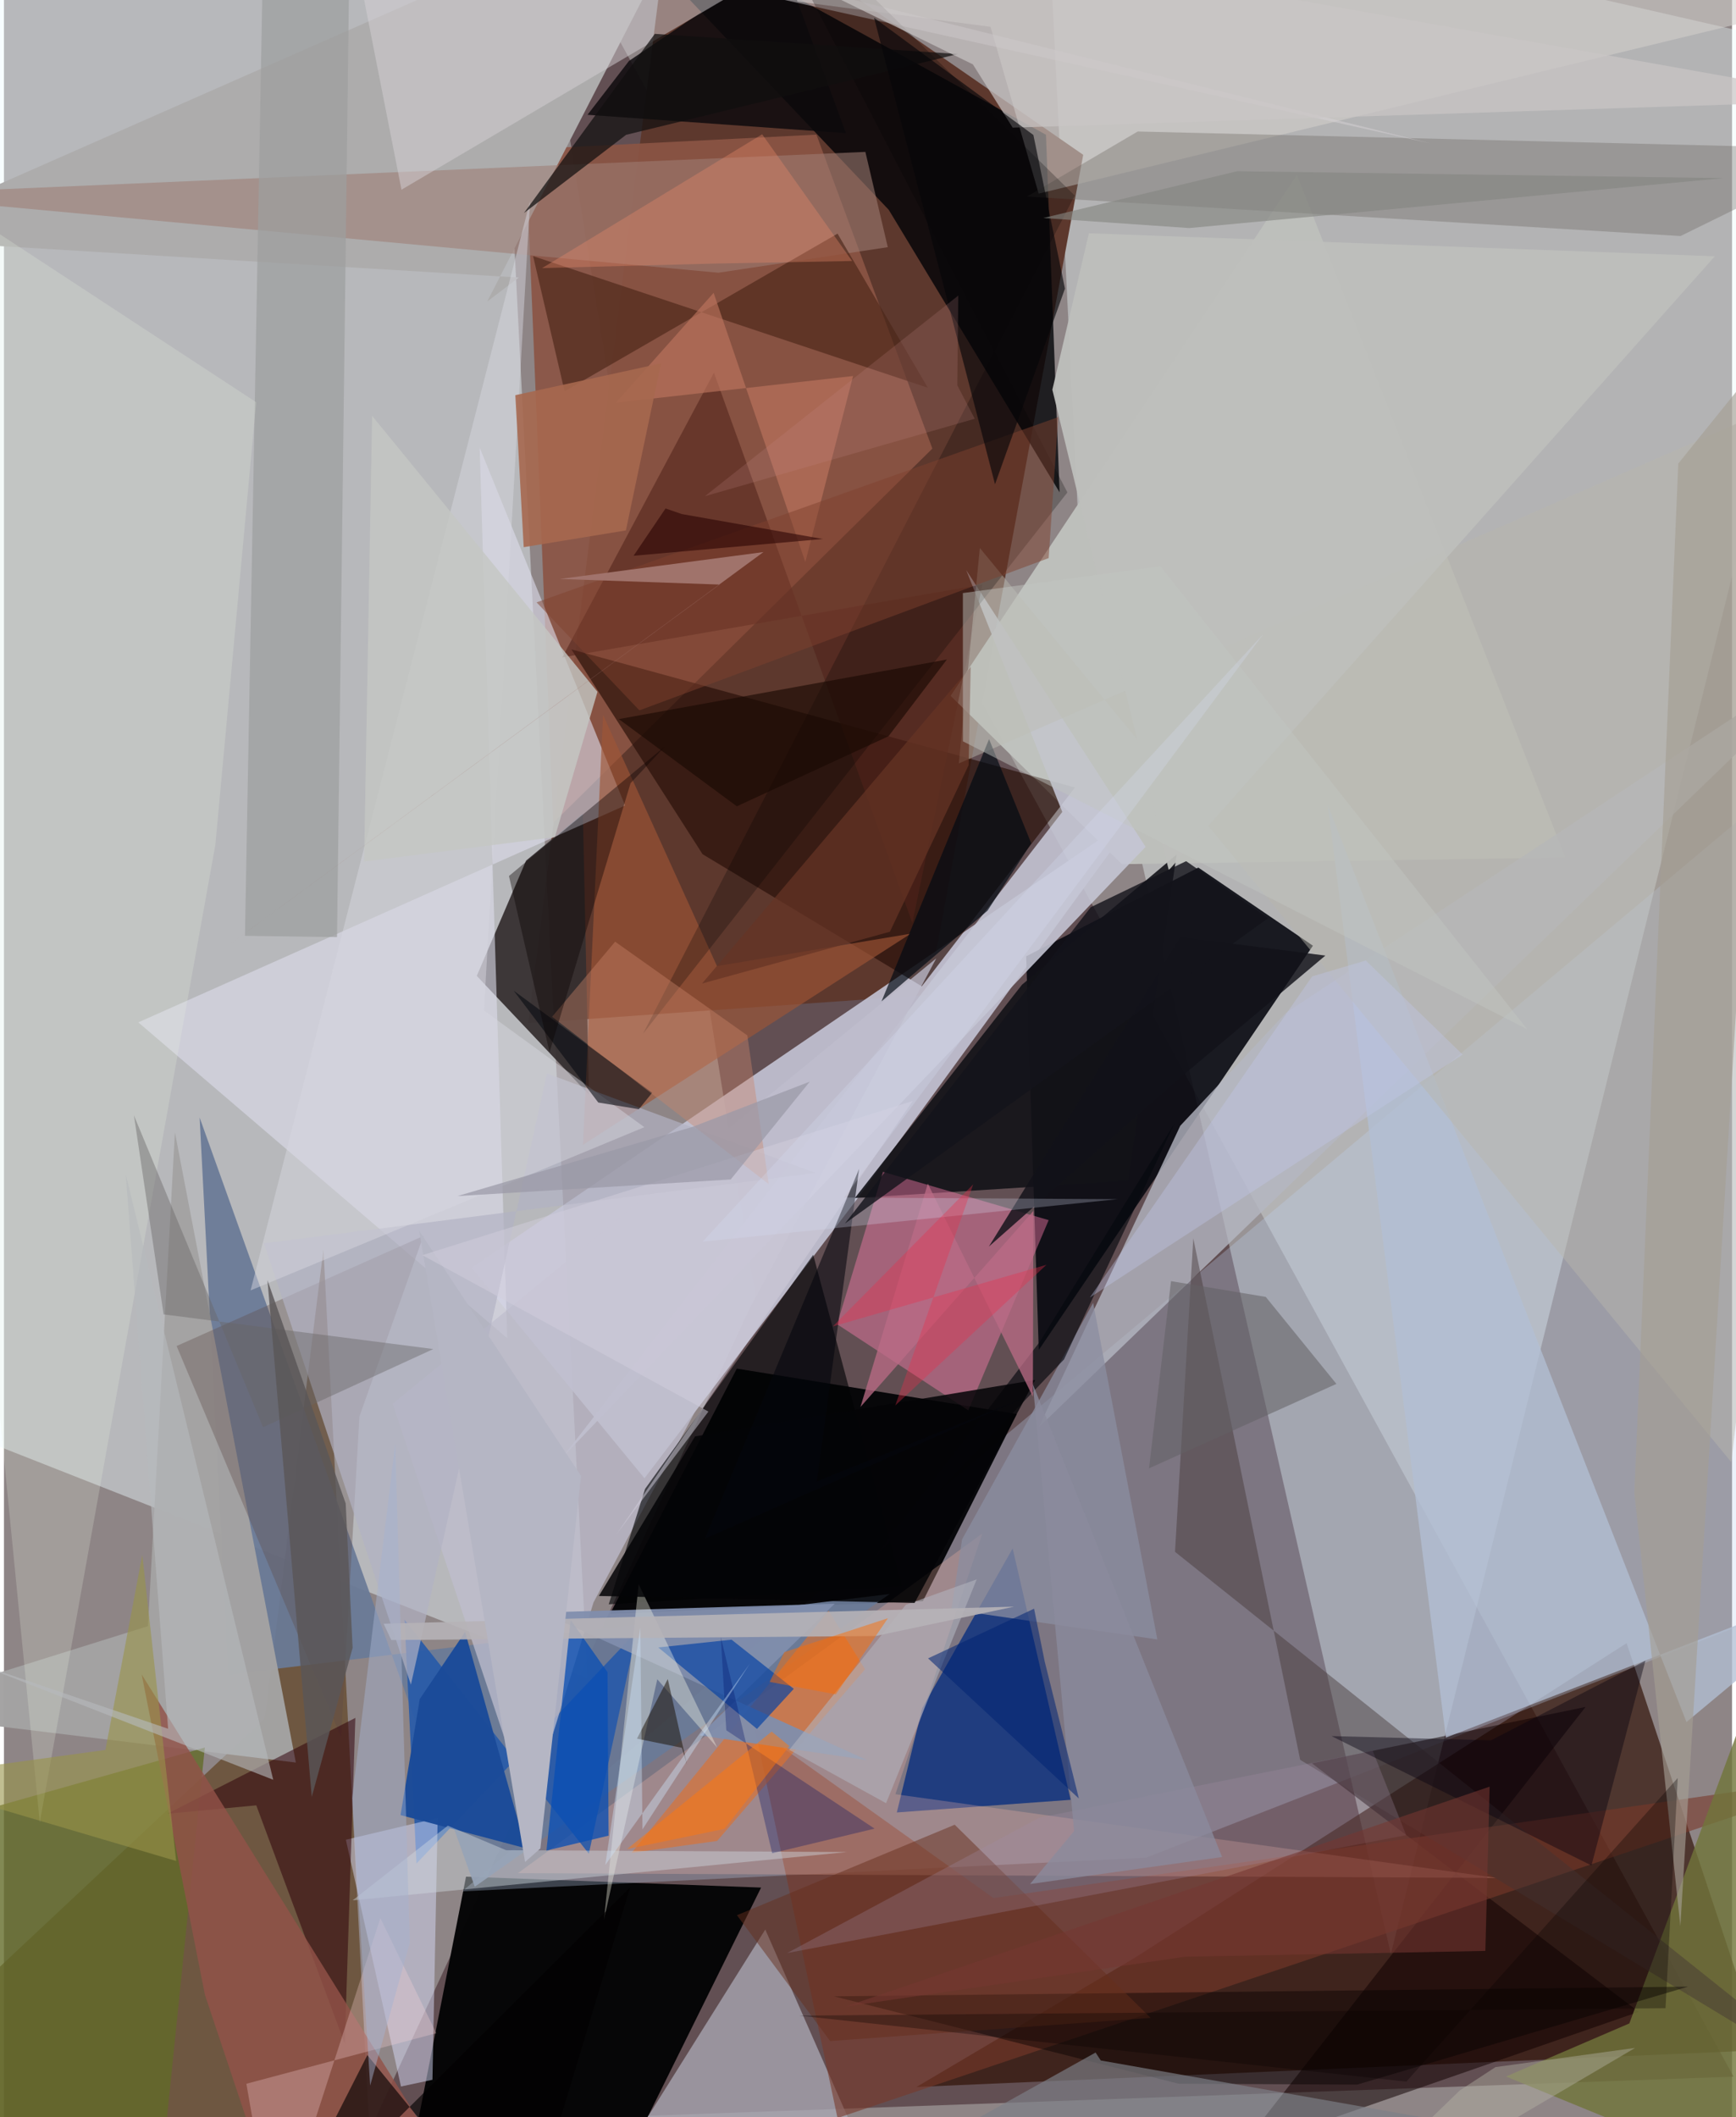 <svg xmlns="http://www.w3.org/2000/svg" width="228" height="278" viewBox="0 0 836 1024"><path fill="#8e8586" d="M0 0h836v1024H0z"/><path fill="#3f252b" fill-opacity=".557" d="M363.547 626.728L253.103-62 836.74 1004.406l-658.655 23.722z"/><path fill="#ebfbfb" fill-opacity=".396" d="M504.136-62l17.524 352.68 149.266 654.418L898 28.277z"/><path fill="#5d382d" fill-opacity=".992" d="M253.541 494.913l193.507-13.666 75.068-406.363L324.408-62z"/><path fill="#edfaff" fill-opacity=".435" d="M282.25 811.654L237.722-62H-34.74L-62 676.143z"/><path fill="#c5c5d5" fill-opacity=".894" d="M412.645 580.014L309.86 714.978l-83.643-101.8 322.789-220.082z"/><path fill="#080911" fill-opacity=".902" d="M633.228 457.404L500.606 652.948 494.51 462.54l83.296-42.922z"/><path fill="#2e0f02" fill-opacity=".659" d="M441.474 1009.392l408.987-17.805-65.46-196.856-238.183 152.322z"/><path fill="#050506" fill-opacity=".976" d="M299.272 1048.43L188.53 1086l35.006-178.326 142.742 5.277z"/><path fill="#bdd3ef" fill-opacity=".302" d="M221.641 914.784l330.903-16.302 324.464-126.694L898 347.428z"/><path fill="#010204" fill-opacity=".929" d="M444.557 774.403l45.449-90.49-135.474-21.969-61.337 118.645z"/><path fill="#5c3f1d" fill-opacity=".651" d="M154.56 604.296L179.65 1086-62 1007.524 126.27 831.05z"/><path fill="#8b5544" fill-opacity=".914" d="M265.679 398.074L252.419 72.2l140.629-7.077 56.09 151.839z"/><path fill="#352e30" fill-opacity=".933" d="M280.06 393.523l2.949 135.926-54.278-57.437 23.856-55.767z"/><path fill="#6a7a97" fill-opacity=".933" d="M428.478 770.962L227.772 912.54 94.665 540.53l13.926 269.43z"/><path fill="#000206" fill-opacity=".78" d="M428.033 101.48L273.051-62 504.095 65.17l6.586 172.928z"/><path fill="#bdbfbb" fill-opacity=".988" d="M540.862 417.97l214.487-3.231L625.485 84.616 457.971 336.56z"/><path fill="#b5b7c2" fill-opacity=".792" d="M569.073 544.484l51.092-54.607L898 306.527 500.639 690.301z"/><path fill="#0c307e" fill-opacity=".816" d="M516.052 870.503l-84.11 6.115 12.272-50.453 43.768-77.23z"/><path fill="#ddddeb" fill-opacity=".608" d="M64.992 494.484l235.493-104.89-70.357-173.115 13.32 430.779z"/><path fill="#a9a8b4" fill-opacity=".769" d="M368.308 933.234L272.446 1086l69.504-37.5 86.203 20.805z"/><path fill="#291008" fill-opacity=".675" d="M337.976 413.155l-63.474-99.071 243.606 66.801-74.093 96.144z"/><path fill="#adacac" d="M340.59-62L-62 115.383l311.069 18.855-15.288 11.597z"/><path fill="#121218" fill-opacity=".902" d="M567.296 413.358l-74.8 62.913-80.893 103.218 132.258-8.387z"/><path fill="#d2cdcb" fill-opacity=".588" d="M898-2.762L366.822-1.48l110.455 14.452 23.287 80.668z"/><path fill="#110101" fill-opacity=".525" d="M765.126 825.59l-132.393 27.264 158.132 120.198-193.828 67.297z"/><path fill="#ff7fb1" fill-opacity=".42" d="M505.4 590.13l-38.88 91.99-63.477-41.649 22.22-73.684z"/><path fill="#a3a2a2" fill-opacity=".98" d="M141.205 852.485l-58.5-304.829-13.033 238.856L-62 827.712z"/><path fill="#616a27" fill-opacity=".792" d="M-62 890.168l159.182-44.944-19.16 187.276-84.57 53.5z"/><path fill="#79382a" fill-opacity=".592" d="M478.693 918.034L898 857.896l-494.75 166.518-40.064-188.808z"/><path fill="#fdbaa7" fill-opacity=".271" d="M722.037 908.267L431.25 867.805l42.067-126.123-224.685 164.306z"/><path fill="#c5c6d5" fill-opacity=".882" d="M270.132 704.958l282.16-295.374-86.796-133.878 46.49 117z"/><path fill="#b2bfd4" fill-opacity=".769" d="M898 762.9l-84.053 69.988-173.483-443.344 57.117 450.884z"/><path fill="#275aa9" fill-opacity=".906" d="M199.562 901.322l-5.766-117.938L282.95 896.58l23.179-107.513z"/><path fill="#bfbecd" fill-opacity=".749" d="M285.223 775.004l-31.211 101.109-65.964-197.168L451.011 463.53z"/><path fill="#0c0a0c" fill-opacity=".831" d="M302.378 29.469l-20.07 26.055 125.029 8.89-31.181-84.746z"/><path fill="#010204" fill-opacity=".62" d="M434.6 767.32l-142.033 8.63 17.579-55.809 81.344-113.244z"/><path fill="#d6dbf6" fill-opacity=".494" d="M165.403 889.81l44.412-10.497-2.521 126.596-15.224 3.256z"/><path fill="#68655e" fill-opacity=".345" d="M811.082 114.164l85.65-42.068-348.248-8.497-53.582 31.469z"/><path fill="#71753a" fill-opacity=".808" d="M898 1074.57l-171.361-70.237 59.672-25.667L898 677.609z"/><path fill="#9e5536" fill-opacity=".639" d="M289.83 345.772l55.106 121.49 93.738-15.68-158.562 102.135z"/><path fill="#5d4b46" fill-opacity=".345" d="M83.52 651.018l119.378-53.228-30.935 87.312-8.859 155.186z"/><path fill="#e0712c" fill-opacity=".608" d="M398.962 779.046l17.623 28.306-71.574 83.05-41.378 5.75z"/><path fill="#30000a" fill-opacity=".533" d="M79.06 877.224l90.947-46.345-5.135 157.6-42.804-115.298z"/><path fill="#b2b2c3" fill-opacity=".686" d="M125.824 601.396l71.04 213.43 65.887-295.618 129.818 48.098z"/><path fill="#9d7d73" fill-opacity=".573" d="M-62 94.162l407.624 37.75 81.95-12.359-10.843-46.085z"/><path fill="#50231a" fill-opacity=".565" d="M439.456 446.425l-95.98-266.149-73.392 137.709 203.265-35.316z"/><path fill="#808ead" fill-opacity=".937" d="M417.586 851.324L260.277 779.9l141.65-4.257-65.356 63.692z"/><path fill="#4b2518" fill-opacity=".647" d="M403.271 113.005l43.661 74.538-190.949-63.68 15.23 65.402z"/><path fill="#0843a4" fill-opacity=".686" d="M382.1 816.832l-17.814 19.383-47.731-39.404 35.44-3.755z"/><path fill="#423333" fill-opacity=".435" d="M575.367 598.932l51.712 252.236L898 1015.281 566.528 750.569z"/><path fill="#9d9f9f" fill-opacity=".714" d="M161.128 453.248l6.05-479.009L126.091-62l-9.505 514.623z"/><path fill="#915248" fill-opacity=".82" d="M132.457 1070.293L97.232 964.869 66.631 809.88 238.323 1086z"/><path fill="#eaf4e0" fill-opacity=".224" d="M17.322 881.396l84.97-472.935L122 194.533-62 73.959z"/><path fill="#060000" fill-opacity=".435" d="M568.248 1007.826L401.55 965.56l413.16-4.693-160.073 47.384z"/><path fill="#b8b6ab" fill-opacity=".467" d="M835.636 707.19L472.107 265.043l-10.181 104.214L898 178.77z"/><path fill="#d5d1d4" fill-opacity=".494" d="M192.307 91.757L356.07-4.807l334.062 74.17L162.054-62z"/><path fill="#fcfced" fill-opacity=".365" d="M307.042 766.204l-16.769 162.304 25.783-116.303 28.998 33.068z"/><path fill="#8b8da0" fill-opacity=".757" d="M458.36 778.47l5.14-33.912 63.41-114.43 31.07 162.814z"/><path fill="#d7d7e0" fill-opacity=".459" d="M119.312 624.12l190.498-78.943-77.596-56.411 22.3-391.501z"/><path fill="#1b4b99" fill-opacity=".973" d="M223.1 789.299l-21.955 32.48-9.29 56.123 60.573 16.048z"/><path fill="#030000" fill-opacity=".243" d="M309.16 500.001l208.832-405.42L358.842-62l155.62 300.167z"/><path fill="#7c7f87" fill-opacity=".667" d="M815.943 1046.96l-285.345-50.38-2.499-3.84-119.897 66.821z"/><path fill="#cfd8e0" fill-opacity=".439" d="M242.952 894.885l164.948.881-239.195 23.357 46.024-36.113z"/><path fill="#05080e" fill-opacity=".647" d="M566.178 543.505l-65.126 105.532-79.989 104.38 91.778-95.92z"/><path fill="#100e0f" fill-opacity=".714" d="M300.968 65.21l160.508-39.085-146.624-9.744-63.268 86.642z"/><path fill="#000a12" fill-opacity=".675" d="M475.823 440.468l21.144-32.59-20.398-50.396-52.031 126.85z"/><path fill="#b2b3bd" fill-opacity=".58" d="M379.895 846.33l46.844 25.813 43.856-108.264-34.298 12.305z"/><path fill="#cac5c5" fill-opacity=".694" d="M468.735 31.13l19.253 30.61L898 48.554 278.303-62z"/><path fill="#070b12" fill-opacity=".588" d="M313.594 528.507l-6.446 7.971-19.633-3.22-40.91-54.095z"/><path fill="#030000" fill-opacity=".624" d="M250.753 1086l52.206-173.242L129.029 1086l46.773-92.012z"/><path fill="#c07660" fill-opacity=".608" d="M343.318 141.642l-47.266 53.114 114.72-12.896-23.09 89.997z"/><path fill="#a7684f" fill-opacity=".894" d="M317.866 175.75l-70.476 15.383 4.05 73.516 49.44-8.102z"/><path fill="#0a4fb4" fill-opacity=".769" d="M262.453 895.04l30.058-7.204-.517-79.032-17.853-25.302z"/><path fill="#cb846b" fill-opacity=".4" d="M369.957 572.686l-10.331-71.888-63.959-45.336-30.49 36.311z"/><path fill="#662f1c" fill-opacity=".486" d="M354.595 926.318l105.348-43.763 94.815 93.438-155.083 11.183z"/><path fill="#626165" fill-opacity=".549" d="M610.417 627.262l34.182 42.08-90.657 40.848 10.648-90.55z"/><path fill="#a08ca3" fill-opacity=".275" d="M378.86 944.634l121.988-65.465 161.288-32.39 16.225 40.82z"/><path fill="#001167" fill-opacity=".314" d="M421.172 884.44l-49.528 11.885-24.852-104.574 2.653 45.122z"/><path fill="#040406" fill-opacity=".847" d="M334.331 694.737l164.535-27.304-58.337 107.86-152.717-3.377z"/><path fill="#080000" fill-opacity=".388" d="M319.702 361.053l-75.398 62.64 19.637 85.21 39.19-130.106z"/><path fill="#b6b2b7" fill-opacity=".902" d="M488.689 777.08l-305.01 8.255 3.678 7.89 234.347-1.95z"/><path fill="#a59e93" fill-opacity=".639" d="M857.647 165.126l-46.652 766.472L788.74 721.97l21.253-497.78z"/><path fill="#ba6b86" fill-opacity=".757" d="M414.36 680.494l32.577-108 50.82 103.044.256-89.868z"/><path fill="#676666" fill-opacity=".427" d="M125.36 690.292l82.348-37.805L77.24 635.721l-14.362-96.245z"/><path fill="#06010f" fill-opacity=".416" d="M767.981 902.248l26.098-99.037-74.705 38.52-77.154-2.05z"/><path fill="#80412e" fill-opacity=".482" d="M257.665 291.344l252.365-89.605-4.63 68.188-197.987 73.655z"/><path fill="#bdbfbb" fill-opacity=".949" d="M507.18 188.486l17.689-75.659 302.802 11.12-264.169 296.957z"/><path fill="#1a1102" fill-opacity=".51" d="M321.138 812.113l9.258 41.198-2.426-7.96-21.743-4.434z"/><path fill="#fed7db" fill-opacity=".286" d="M117.272 1007.836l91.903-24.442-27.09-55.677L130.925 1086z"/><path fill="#663424" fill-opacity=".722" d="M466.655 370.15l1.038-47.648-129.98 153.199 90.886-25.049z"/><path fill="#e9896c" fill-opacity=".357" d="M260.348 129.668l82.543-2.172 67.43-1.262-43.52-61.29z"/><path fill="#98944a" fill-opacity=".604" d="M49.084 846.37l-100.878 13.842 135.09 39.879-16.372-148.035z"/><path fill="#050609" fill-opacity=".631" d="M479.448 234.222l33.835-94.618L498.01 65.29l-77.077-56.7z"/><path fill="#121219" fill-opacity=".82" d="M476.467 602.928l90.636-80.068 72.157-60.683-70.14-8.934z"/><path fill="#b5b6c4" d="M259.51 894.018l-7.415 6.555-51.203-305.275 78.28 118.537z"/><path fill="#d3cfdc" fill-opacity=".49" d="M340.792 682.72l-138.389-75.635 237.21-74.577-143.288 209.568z"/><path fill="#763632" fill-opacity=".573" d="M718.728 864.14l-2.066 79.453-145.343 2.81-164.107 24.086z"/><path fill="#5a5658" fill-opacity=".824" d="M148.9 869.128L127.48 619.21l37.847 108.003 3.342 69.784z"/><path fill="#c4c7c3" fill-opacity=".804" d="M266.527 404.88l20.605-70.274-109.03-133.49-3.884 215.589z"/><path fill="#b6b9bd" fill-opacity=".604" d="M79.411 836.144l-20.504-268.3 71.36 292.969-146.064-57.163z"/><path fill="#180803" fill-opacity=".624" d="M354.54 389.988l-57.073-42.194 158.699-28.814-28.258 37.121z"/><path fill="#8b8b9d" fill-opacity=".78" d="M517.694 885.62l-21.29 25.619 92.878-13.07-91.524-228.644z"/><path fill="#080000" fill-opacity=".318" d="M678.434 1006.797l-293.742-31.906L803.81 971.3l5.913-111.335z"/><path fill="#a6b3d1" fill-opacity=".467" d="M168.406 869.671l20.9-171.547 7.011 241.582-19.158 69.03z"/><path fill="#9a98a6" fill-opacity=".71" d="M219.403 578.491l132.175-8.024 38.265-47.32-56.664 21.862z"/><path fill="#838681" fill-opacity=".616" d="M573.413 110.31l258.553-24.16-235.379-3.344-93.757 22.64z"/><path fill="#260000" fill-opacity=".561" d="M396.149 260.69l-91.562 8.112 15.472-22.877 7.8 2.697z"/><path fill="#ff760d" fill-opacity=".49" d="M348.574 884.559l31.397-40.028-8.575-7.028-69.954 56.824z"/><path fill="#c0c5c2" fill-opacity=".467" d="M559.46 273.878l177.447 223.92-272.99-139.25-.022-71.702z"/><path fill="#05070d" fill-opacity=".565" d="M413.687 565.377l-20.389 151.046 99.029-39.848-153.251 67.682z"/><path fill="#b6b3a6" fill-opacity=".424" d="M721.575 999.776l67.533-9.276L626.97 1086l77.268-74.897z"/><path fill="#c2c6ea" fill-opacity=".369" d="M525.306 627.579l107.557-155.324 25.938-7.697 46.882 45.516z"/><path fill="#002473" fill-opacity=".541" d="M503.479 803.593l-5.138-25.526-51.28 24.035 72.965 67.79z"/><path fill="#d7ddf3" fill-opacity=".263" d="M609.24 306.666L406.446 579.21l132.262.792-200.696 20.542z"/><path fill="#ea2e4b" fill-opacity=".353" d="M468.9 572.819l-37.707 106.959 73.146-68.04-103.345 29.794z"/><path fill="#a2756d" fill-opacity=".969" d="M367.4 267.02L106.642 458.639l239.526-175.904-77.27-2.711z"/><path fill="#13131b" fill-opacity=".804" d="M525.754 438.784L406.83 591.792l204.758-147.718-39.688-27.557z"/><path fill="#ff6d02" fill-opacity=".471" d="M377.52 799.081l-7.112 14.39 32.029 6.033 25.218-36.842z"/><path fill="#c5898b" fill-opacity=".2" d="M469.642 202.544l-130.536 37.444 122.563-97.021-.475 43.38z"/><path fill="#cee5fb" fill-opacity=".408" d="M307.841 787.26l1.053 97.553 51.92-80.124-69.897 97.327z"/></svg>